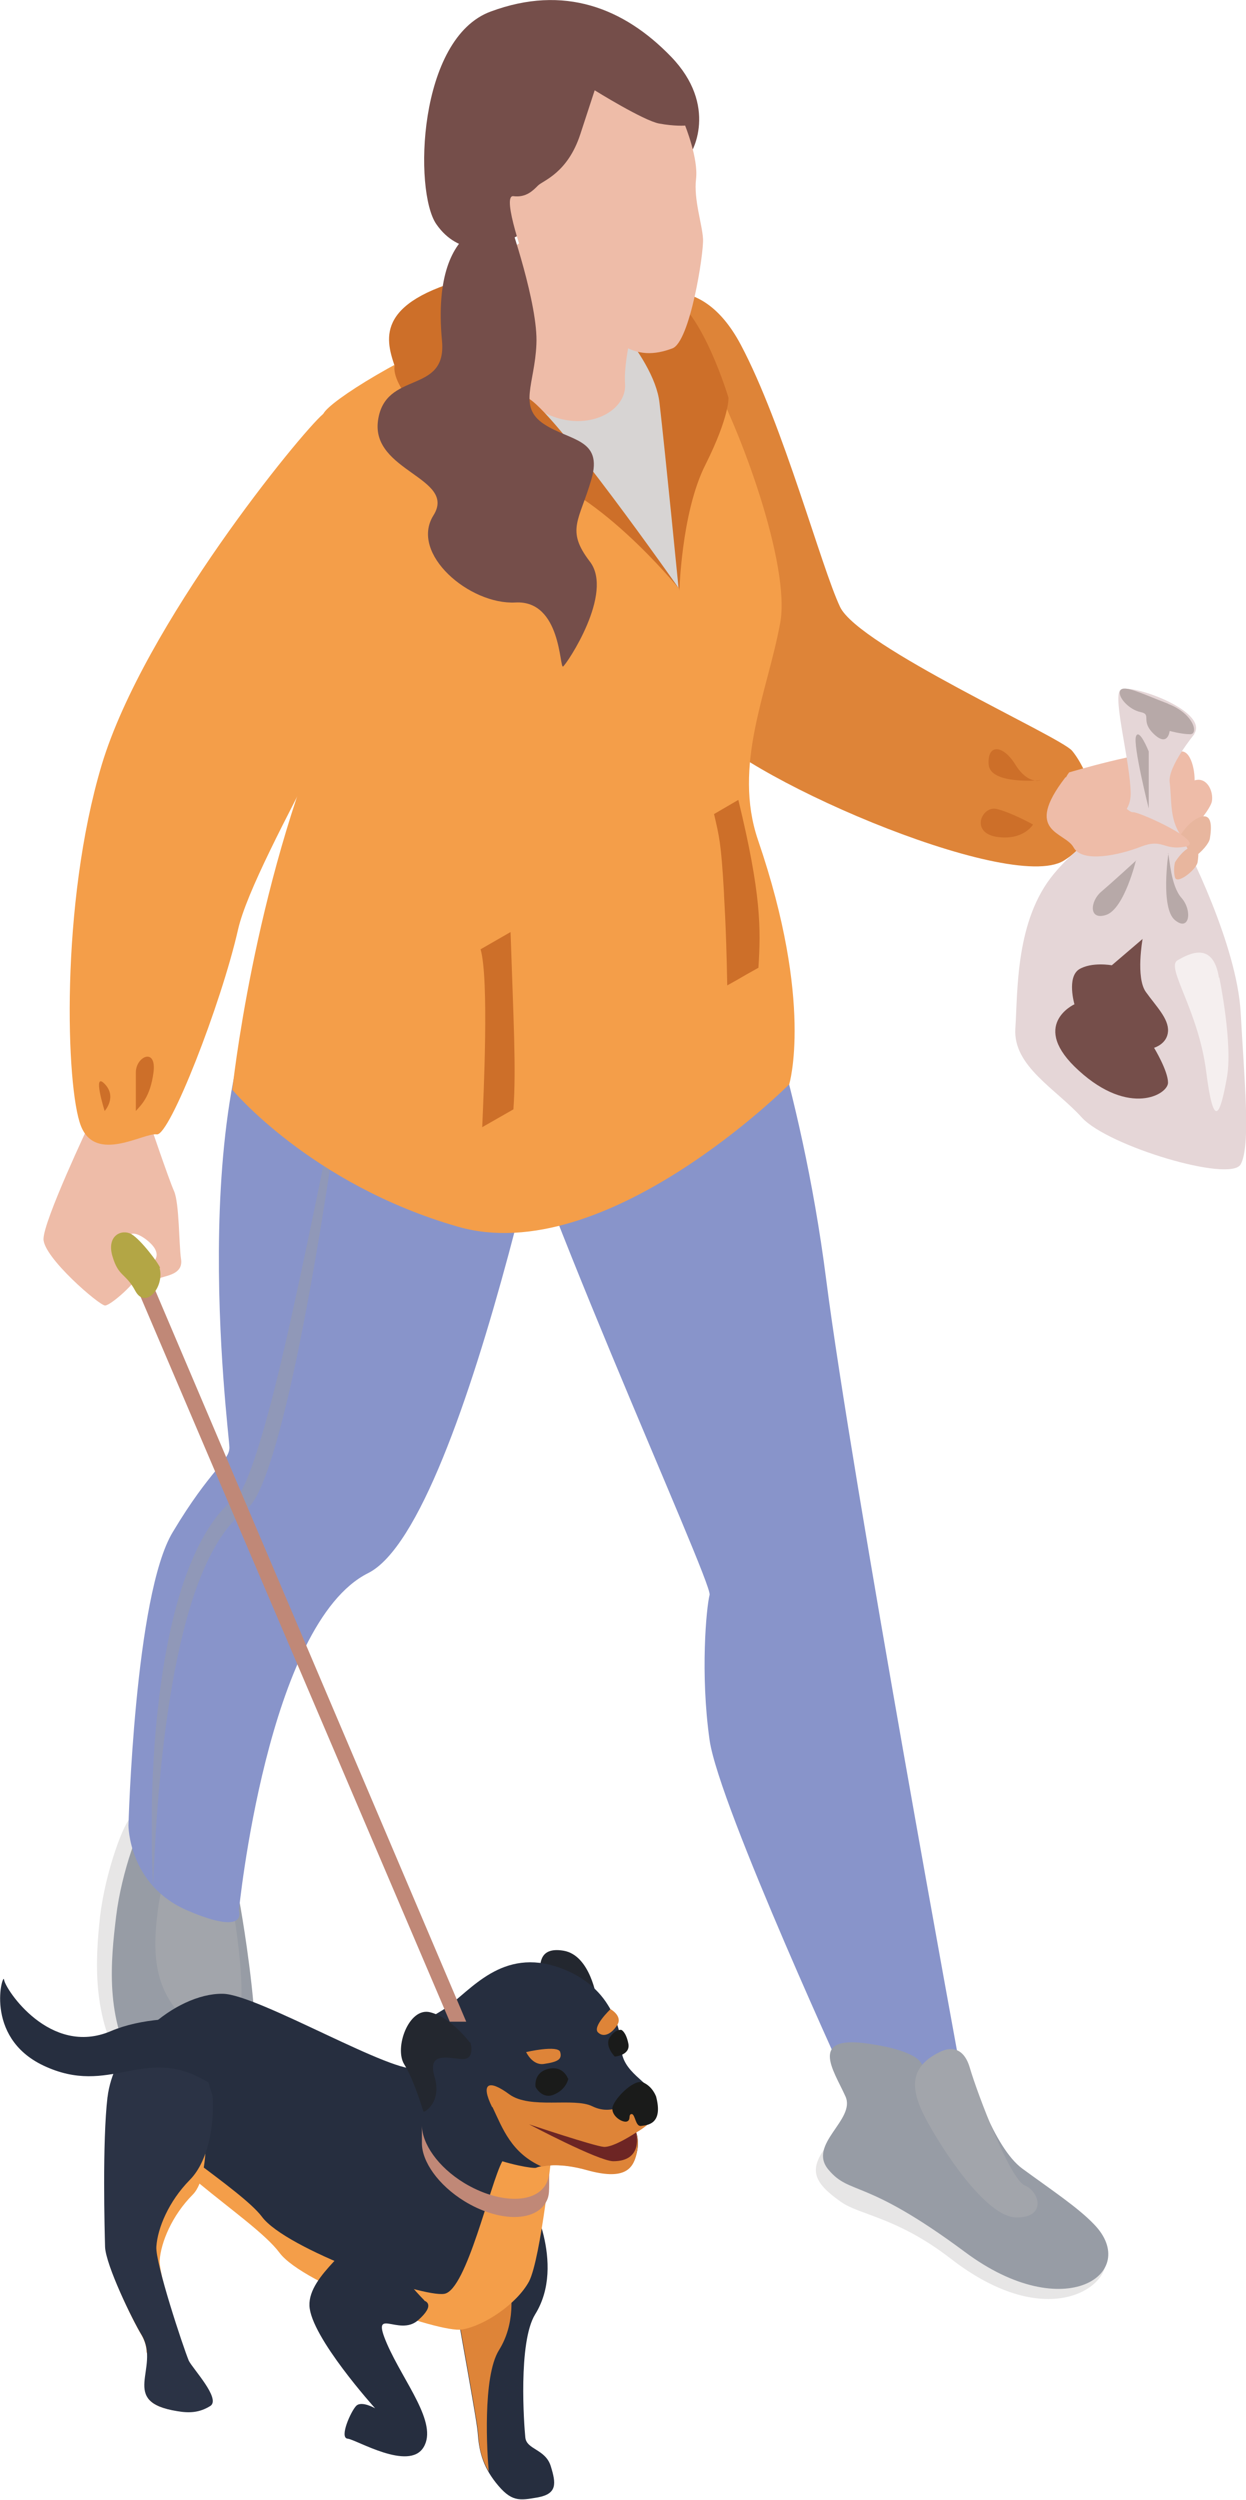 <?xml version="1.0" encoding="UTF-8"?>
<svg xmlns="http://www.w3.org/2000/svg" xmlns:xlink="http://www.w3.org/1999/xlink" viewBox="0 0 30.36 60.91">
  <defs>
    <style>
      .cls-1 {
        fill: #b3a645;
      }

      .cls-2 {
        fill: #262e3f;
      }

      .cls-3 {
        fill: #cd6f29;
      }

      .cls-4 {
        fill: #e7e6e6;
      }

      .cls-5 {
        fill: #eebca8;
      }

      .cls-6 {
        fill: #c08877;
      }

      .cls-7 {
        fill: none;
      }

      .cls-8 {
        fill: #d7d4d3;
      }

      .cls-9 {
        fill: #e5d6d7;
      }

      .cls-10 {
        fill: #6d2524;
      }

      .cls-11 {
        clip-path: url(#clippath-1);
      }

      .cls-12 {
        isolation: isolate;
      }

      .cls-13 {
        fill: #2b3345;
      }

      .cls-14 {
        fill: #94ca9f;
      }

      .cls-15 {
        fill: #1a1b1a;
      }

      .cls-16 {
        fill: #de8438;
      }

      .cls-17 {
        fill: #a2a5ab;
      }

      .cls-18 {
        fill: #979ca5;
      }

      .cls-19 {
        fill: #f5efef;
      }

      .cls-20 {
        fill: #b7a9a8;
      }

      .cls-21 {
        fill: #8894ca;
      }

      .cls-22 {
        fill: #23272f;
      }

      .cls-23 {
        fill: #754e4a;
      }

      .cls-24 {
        fill: #e8b69e;
      }

      .cls-25 {
        clip-path: url(#clippath);
      }

      .cls-26 {
        fill: #f49e49;
      }

      .cls-27 {
        mix-blend-mode: multiply;
        opacity: .5;
      }
    </style>
    <clipPath id="clippath">
      <rect class="cls-7" x="3.7" y="25.99" width="4.68" height="19.98"/>
    </clipPath>
    <clipPath id="clippath-1">
      <rect class="cls-7" x="3.7" y="25.99" width="4.68" height="19.98"/>
    </clipPath>
  </defs>
  <g class="cls-12">
    <g id="Calque_2">
      <g id="_Éléments_Mise_en_page" data-name="Éléments_Mise_en_page">
        <g>
          <path class="cls-14" d="M7.63,13.32c-1.74,1.93-3.58,4.5-4.88,6.71-.03.05.24-.73.27-.78,1.3-2.2,2.77-4.06,4.51-5.99.04-.05.14.02.1.06"/>
          <g>
            <path class="cls-4" d="M5.44,46.3s1.3,4.91.39,5.26c-1.35.51-2.05.06-2.82-1.17-.77-1.23-.69-2.63-.57-3.71.13-1.08.59-2.33.77-2.41.18-.08,1.95.17,2.23,2.03"/>
            <path class="cls-18" d="M5.83,46.3s.92,4.95,0,5.26c-.92.31-1.74.1-2.51-1.13-.77-1.23-.62-2.67-.49-3.74.13-1.08.59-2.33.77-2.41.18-.08,1.95.17,2.23,2.03"/>
            <path class="cls-17" d="M5.64,46.29s.55,2.95,0,3.13c-.55.18-1.04.06-1.5-.67-.46-.73-.37-1.59-.29-2.23.08-.64.35-1.39.46-1.43.11-.05,1.16.1,1.33,1.2"/>
            <path class="cls-3" d="M10.36,9.52c-.13-.08-.53.04-.75-.62-.22-.66-.48-1.61,2.12-2.2s4.3.35,4.48.6-5.85,2.22-5.85,2.22"/>
            <path class="cls-21" d="M18.13,22.86s1.38,3.46,2,8.31c.62,4.85,3.31,19.46,3.31,19.46,0,0-.08.61-1.23.77-1.15.15-1.42-.31-1.42-.31,0,0-3.27-7.08-3.5-8.69-.23-1.62-.08-3.23,0-3.54.08-.31-4.69-10.69-5.39-14.08-.69-3.38,4.54-5.31,4.65-5.31s1.58,3.38,1.58,3.38"/>
            <path class="cls-21" d="M13.97,23.71s-2.54,13.39-5,14.62c-2.46,1.23-3.15,8.23-3.15,8.23,0,0,.23.62-1.23,0-1.46-.61-1.46-2.08-1.46-2.08,0,0,.15-5.62,1.08-7.15.92-1.54,1.38-1.73,1.38-2.06s-1.23-9.56,1.69-12.64l2.92-3.08,4.09,1.05s-.1,2.01-.32,3.1"/>
            <g class="cls-27">
              <g class="cls-25">
                <g class="cls-11">
                  <path class="cls-18" d="M8.38,25.99c-.23,1.98-1.25,8.97-2.17,10.54-.04.05-.08.15-.26.29-1.81,1.41-2.13,6.83-2.22,9.14-.13-2.47.04-6.95,1.5-8.94.23-.32.43-.45.58-.59.05-.04.17-.3.2-.37.68-1.66,1.37-5.27,2.37-10.08"/>
                </g>
              </g>
            </g>
            <path class="cls-4" d="M23.47,50.89s.54,1.76,1.25,2.28c.71.52,2.03,1.28,2.2,1.82.21.67-1.35,1.91-3.76.04-1.31-1.01-2.2-1.05-2.67-1.38-.67-.47-.76-.77-.41-1.28.35-.51,1.43-1.67,1.43-1.67,0,0,.54-.42.74-.1l.2.31,1.03-.02Z"/>
            <path class="cls-18" d="M23.66,50.56s.54,1.76,1.25,2.28c.71.52,1.36.95,1.75,1.36,1.14,1.18-.71,2.49-3.15.67-2.45-1.82-2.79-1.37-3.32-2-.53-.62.67-1.22.41-1.79-.28-.63-.97-1.56.71-1.26,0,0,.93.13,1.13.44l.2.31,1.03-.02Z"/>
            <path class="cls-16" d="M17.4,9.97c-.19-.04-1.81-2.67-1.81-2.67,0,0,1.42-.86,2.46,1.1,1.04,1.96,1.96,5.42,2.42,6.39.46.96,5.35,3.15,5.65,3.5s1.13,1.86-.2,2.68c-1.33.82-8.15-2.15-8.92-3.44-.77-1.28.4-7.55.4-7.55"/>
            <path class="cls-26" d="M5.65,26.54s1.92,2.32,5.51,3.35c3.59,1.03,8.07-3.47,8.07-3.47,0,0,.6-1.98-.76-5.95-.62-1.82.23-3.6.54-5.29.26-1.4-.99-4.81-1.77-6.13-.18-.31-.68-1.03-.68-1.03-1.41-2.5-8.37,1.46-8.68,2.08-.18.37-.11,2.21.14,4.1.16,1.26.32,2.39-.03,3.22-1.82,4.24-2.33,9.14-2.33,9.14"/>
            <path class="cls-26" d="M8.01,14.18c.72.55,1.58,1.03,2.61,1.32,3.24.92,7.35-2,8.13-2.58-.37-1.43-1.02-3.05-1.51-3.89-.18-.31-.68-1.03-.68-1.03-1.41-2.51-8.37,1.46-8.68,2.08-.18.37-.11,2.21.14,4.09"/>
            <path class="cls-8" d="M13.92,7.83s1.9-.36,2.15,1.33c.26,1.69.47,5.18.47,5.18,0,0-2.78-3.9-4.22-4.31-1.44-.41-.08-2.03,1.59-2.21"/>
            <path class="cls-5" d="M15.59,7.3s-.41,1.35-.36,2.05c.05.69-.98,1.23-2,.69-1.03-.54-1.3-1.15-1.3-1.15,0,0-.12-.95,0-1.59.64-3.4,3.66,0,3.66,0"/>
            <path class="cls-5" d="M26.05,18.82s1.81-.54,2.44-.5c.63.04.71,1.9.52,2.31s-1.85.36-2.44.25c-.6-.11-.98-1.46-.52-2.06"/>
            <path class="cls-5" d="M3.61,27.25s.5,1.48.63,1.77c.13.29.12,1.31.17,1.65.06.35-.29.4-.48.46-.19.06-.19.5-.33.21-.25-.53.39-.53.17-.92-.1-.17-.44-.42-.58-.35-.13.06-.23.47-.23.47,0,0,.37.37.39.52.02.15-.65.75-.79.75s-1.5-1.17-1.5-1.62,1.12-2.81,1.12-2.81l1.42-.14Z"/>
            <path class="cls-26" d="M9,10.76s.11.11.26.32c.3.43.75,1.29.61,2.5-.2,1.8-3.66,7.26-4.07,9.07-.41,1.81-1.67,5.04-1.98,4.99-.31-.05-1.49.72-1.85-.21-.36-.92-.51-5.39.51-8.8,1.03-3.41,4.85-8.08,5.39-8.54.53-.46,1.13.67,1.13.67"/>
            <path class="cls-3" d="M16.55,14.49s.04-1.99.64-3.17c.59-1.18.56-1.63.56-1.63,0,0-.63-2.11-1.44-2.5-.81-.39-2.1-.18-2.1-.18,0,0,1.73,1.6,1.86,2.81.14,1.21.48,4.67.48,4.67"/>
            <path class="cls-23" d="M15.88,4.19s.63-.13.83-.29c.19-.16.79-1.33-.36-2.52C15.2.19,13.74-.38,11.96.28c-1.78.65-1.88,4.38-1.33,5.18.55.8,1.39.57,1.39.57l3.87-1.84Z"/>
            <path class="cls-5" d="M16.69,3.05s.33.81.27,1.31.15,1.1.17,1.46c.02.36-.32,2.52-.75,2.67-.43.16-.84.18-1.28-.12s-1.59-.9-1.9-1.28-.38-.64-.38-.64c0,0-.62-1.71-.31-1.67.31.04.48-.14.6-.26s.72-.3,1.03-1.25l.35-1.07s1.19.74,1.57.81c.38.07.63.05.63.05"/>
            <path class="cls-3" d="M10.18,9.98c0,.32.71,1.27,2.47,1.5,1.76.23,3.9,2.87,3.9,2.87,0,0-3.1-4.42-3.71-4.66-1-.38-.91-2.38-.91-2.38,0,0-1.24,1.06-2.03,1.31-.79.25.28,1.37.28,1.37"/>
            <path class="cls-26" d="M15.97,20.63c-.16.4.21,3.62.21,3.62l.55,4.16-.75.46s-.48-7.13-.39-8c.09-.87.69-2.44.69-2.98s-.08-3.4-.08-3.4l.34-.18s.67,3.22-.57,6.31"/>
            <path class="cls-23" d="M12.41,5.39s.71,2.04.66,3c-.04.96-.45,1.52.18,1.94.63.42,1.45.35,1.16,1.35-.29,1-.63,1.23-.04,2,.6.77-.56,2.5-.65,2.56-.09.06-.04-1.62-1.16-1.56-1.12.06-2.58-1.19-2-2.12.58-.92-1.52-1.07-1.35-2.31.17-1.24,1.68-.62,1.56-1.94-.3-3.2,1.64-2.93,1.64-2.93"/>
            <path class="cls-2" d="M10.92,55.01c0,.21.7,3.92.72,4.26.03.43.11.8.44,1.22.38.48.57.44,1.03.36.47-.09.44-.34.31-.76-.13-.42-.59-.4-.62-.7-.03-.29-.18-2.32.24-3,.77-1.24-.17-2.93-.17-2.93,0,0-1.93,1.45-1.96,1.54"/>
            <path class="cls-16" d="M10.94,55.13c.1.66.69,3.82.71,4.14.02.29.05.59.26.95-.04-.41-.16-2.31.25-2.96.77-1.24-.17-2.93-.17-2.93,0,0-.53.4-1.04.8"/>
            <path class="cls-26" d="M3.33,51.26c.07,1.21,2.82,2.74,3.48,3.63.58.78,3.91,1.97,4.45,1.87.54-.09,1.33-.62,1.63-1.17.29-.56.57-3.27.57-3.27,0,0-.87-.15-1.09-.52-.25-.43-2.76.02-3-.15-.44-.34-3.58-1.98-4.38-1.73-.73.23-1.78.25-1.64,1.34"/>
            <path class="cls-2" d="M2.86,51.02c.8.99,3.02,2.33,3.52,2.99.58.79,3.91,1.98,4.45,1.88.54-.1,1.11-2.68,1.41-3.23.24-.46.2-.26.11-.86-.26-.43,1.11-2.76-2.17-1.41-.51.21-3.9-1.8-4.75-1.81-1.17-.02-2.7,1.35-2.57,2.43"/>
            <path class="cls-22" d="M13.14,48.03c.05-.07-.07-.61.59-.5.66.11.81,1.17.81,1.17l-1.4-.67Z"/>
            <path class="cls-2" d="M10.18,51.16c.5,1.3,2.74,1.7,2.88,1.66,0,0,.04-.02.14-.04.18-.03.54-.07,1.11.09.87.24,1.1-.02,1.19-.36.1-.33,0-.56,0-.56,0,0,.23-.12.4-.31.15-.17.04-.28,0-.56,0,0,0-.02,0-.03-.04-.31-.76-.55-.76-1.16,0-.28-.1-.68-.33-1.04-.26-.42-.72-.8-1.42-.98-1.34-.32-2.04.79-2.66,1.14-.62.36-1.05.84-.55,2.14"/>
            <path class="cls-16" d="M14.87,48.95s.31.17.17.39c-.13.21-.33.32-.47.18-.14-.14.3-.56.3-.56"/>
            <path class="cls-16" d="M13.25,50.29c-.28.04-.43-.29-.43-.29,0,0,.78-.18.83,0,.05.18-.06.24-.4.29"/>
            <path class="cls-16" d="M12,51.34c.25.53.46,1.12,1.2,1.45.18-.04.54-.07,1.11.09.87.24,1.1-.01,1.19-.36.09-.34,0-.56,0-.56,0,0,.23-.12.4-.31.15-.17.04-.28,0-.56-.37.1-.68.18-.68.18,0,0-.34.27-.79.05-.45-.22-1.51.08-2.02-.29-.5-.37-.71-.28-.42.31"/>
            <path class="cls-15" d="M15.98,51.07s-.08-.23-.31-.33c-.23-.1-.75.44-.75.64s.26.35.36.31c.1-.04.02-.17.11-.18.09,0,.09.31.23.29.13-.02.56-.02.36-.74"/>
            <path class="cls-10" d="M15.5,51.96s-.55.37-.79.35c-.24-.02-1.82-.55-1.82-.55,0,0,1.68.89,2.05.9.75,0,.56-.69.56-.69"/>
            <path class="cls-15" d="M15.14,49.46s.11.04.17.33c.06.29-.33.32-.33.32,0,0-.26-.26-.12-.47.14-.21.28-.18.28-.18"/>
            <path class="cls-15" d="M13.84,50.65s-.11-.33-.48-.24c-.37.09-.31.44-.31.44,0,0,.16.32.46.18.3-.13.34-.39.34-.39"/>
            <path class="cls-22" d="M11.46,49.76s.14.44-.22.41c-.36-.03-.83-.17-.65.44.18.61-.25.87-.27.84-.02-.03-.22-.75-.47-1.15-.25-.4.11-1.4.63-1.27.52.13.97.74.97.74"/>
            <path class="cls-2" d="M10.34,56.06s.3.08-.16.48c-.47.4-1.16-.38-.75.57.41.94,1.25,1.93.89,2.52s-1.64-.19-1.85-.21c-.21-.02.08-.67.21-.8.13-.13.46.06.46.06,0,0-1.57-1.74-1.6-2.5-.03-.76,1.2-1.45,1.2-1.93s.29-1.41.29-1.41c0,0-.14,1.18.3,1.91.44.74,1.01,1.3,1.01,1.3"/>
            <path class="cls-26" d="M2.72,51.45c-.13,1.03-.08,3.59-.06,3.71.18.55.58,1.39.79,1.74.08.14.12.28.12.41.21.39.04.78.04,1.13.16.21.47.26.7.3.29.04.54.04.81-.13.02-.02.04-.03.04-.06-.15-.26-.41-.56-.47-.68-.13-.27-.81-2.34-.8-2.79.03-.44.3-1.1.81-1.61.51-.52.25-2.41.25-2.41,0-.19-.16-.71-.53-1.19-.55-.7-1.58.47-1.71,1.57"/>
            <path class="cls-13" d="M2.62,51.09c-.13,1.1-.07,3.29-.06,3.66.02.44.65,1.75.9,2.16.45.8-.58,1.61.86,1.84.29.05.54.04.81-.13.25-.18-.43-.9-.53-1.1-.14-.34-.82-2.39-.79-2.78.03-.45.3-1.1.81-1.62.51-.51.6-1.51.56-2.04,0,0-.28-.93-.28-.93-.02-.17-.16-.1-.57-.62-.55-.71-1.58.47-1.71,1.57"/>
            <path class="cls-2" d="M6.46,49.39s-2.28-.53-3.76.1c-1.48.63-2.57-1.02-2.6-1.25-.02-.23-.52,1.39.96,2.09,1.63.77,2.44-.51,3.95.37.79.46,1.44-1.31,1.44-1.31"/>
            <path class="cls-17" d="M22.97,49.97s.47-.24.66.41c.19.65.98,2.72,1.34,2.87.36.15.54.79-.21.78-.74-.01-1.82-1.68-2.21-2.42-.39-.74-.39-1.28.41-1.64"/>
            <path class="cls-6" d="M13.38,52.91c0,.12-.03.23-.09.33-.29.47-1.17.44-1.98-.05-.64-.39-1.03-.96-1.03-1.41v.44c0,.45.4,1.02,1.03,1.41.81.5,1.69.52,1.98.05.11-.18.09-.29.09-.77"/>
            <polygon class="cls-6" points="3.2 30.07 11.36 49.26 10.96 49.26 2.97 30.53 3.2 30.07"/>
            <path class="cls-1" d="M3.9,30.89c-.03-.1-.47-.69-.7-.82-.23-.13-.61.03-.46.54s.32.4.56.85c.25.45.71-.1.59-.56"/>
            <path class="cls-5" d="M28.32,19.11c.06-.06.1-.68.4-.79.31-.11.42.54.38.79-.04.25-.71.79-.78.53-.08-.26,0-.53,0-.53"/>
            <path class="cls-5" d="M28.69,19.81c.06-.06.1-.68.4-.79.31-.11.48.25.44.5-.04.25-.77,1.08-.84.82-.08-.26,0-.53,0-.53"/>
            <path class="cls-24" d="M28.7,20.43c.06-.06.24-.41.54-.52.31-.11.28.27.24.52-.04.25-.71.79-.78.53-.08-.26,0-.53,0-.53"/>
            <path class="cls-9" d="M29.1,17.89s-.65.79-.6,1.17c.05.38,0,.84.22,1.21.22.37,1.42,2.76,1.51,4.4.09,1.64.25,3.25,0,3.7s-3.23-.44-3.87-1.14c-.63-.7-1.68-1.25-1.62-2.17.06-.92,0-2.64.94-3.77.94-1.13,1.88-1.2,1.87-1.96-.01-.76-.43-2.29-.26-2.51.17-.21,2.17.49,1.81,1.06"/>
            <path class="cls-5" d="M25.97,18.94s.82-.14,1.01.15c.19.29.48.71.63.7.15-.01,1.81.74,1.27.84-.54.1-.54-.21-1.08,0-.54.21-1.43.4-1.64.02-.21-.39-1.24-.36-.2-1.71"/>
            <path class="cls-23" d="M27.84,22.88s-.17.94.08,1.29c.25.35.56.65.54.96-.02.31-.34.4-.34.4,0,0,.34.56.34.85,0,.29-.94.83-2.17-.29-1.23-1.11-.11-1.62-.11-1.62,0,0-.19-.65.11-.85.31-.19.8-.1.8-.1l.76-.65Z"/>
            <path class="cls-20" d="M28.46,17.15c.63.24.75.74.54.74s-.5-.08-.5-.08c0,0-.04.4-.38.08-.35-.33-.04-.48-.33-.54-.29-.06-.58-.39-.49-.53.09-.14.54.09,1.17.33"/>
            <path class="cls-20" d="M27.99,18.31v1.39s-.39-1.55-.31-1.76c.08-.21.31.37.31.37"/>
            <path class="cls-20" d="M28.46,20.79c.04.09.06.79.33,1.09.27.31.19.83-.16.54-.36-.29-.16-1.63-.16-1.63"/>
            <path class="cls-20" d="M27.68,20.96s-.28,1.17-.72,1.33c-.44.15-.4-.33-.13-.56.27-.23.86-.77.86-.77"/>
            <path class="cls-19" d="M29.71,23.82s.34,1.64.18,2.46c-.15.83-.31,1.33-.5-.17-.19-1.5-.99-2.54-.7-2.71.29-.17.87-.47,1.01.42"/>
            <path class="cls-24" d="M28.63,21.01s.17-.29.38-.37c.22-.08.2.19.17.37-.03.18-.5.55-.55.37-.05-.18,0-.37,0-.37"/>
            <path class="cls-3" d="M25.36,19.01s-.31.12-.62-.38c-.31-.5-.69-.5-.65,0,.04.5,1.27.38,1.27.38"/>
            <path class="cls-3" d="M25.17,20.09s-.23.4-.89.3c-.65-.11-.35-.76,0-.68.35.08.89.38.89.38"/>
            <path class="cls-3" d="M3.31,27.07c.12-.14.35-.33.43-.94.08-.62-.43-.39-.43,0,0,.38,0,.94,0,.94"/>
            <path class="cls-3" d="M2.55,27.07s.31-.34,0-.66c-.31-.32,0,.66,0,.66"/>
            <path class="cls-3" d="M11.74,27.47l.77-.44c.07-1,0-2.2-.07-4.32l-.73.42c.21.73.07,3.59.04,4.34"/>
            <path class="cls-3" d="M17.4,19.84c.12.53.17.67.24,1.91,0,.14.05.64.08,2.26.4-.22.22-.13.76-.43.06-.95.07-1.79-.49-4.09l-.6.35Z"/>
          </g>
        </g>
      </g>
    </g>
  </g>
</svg>